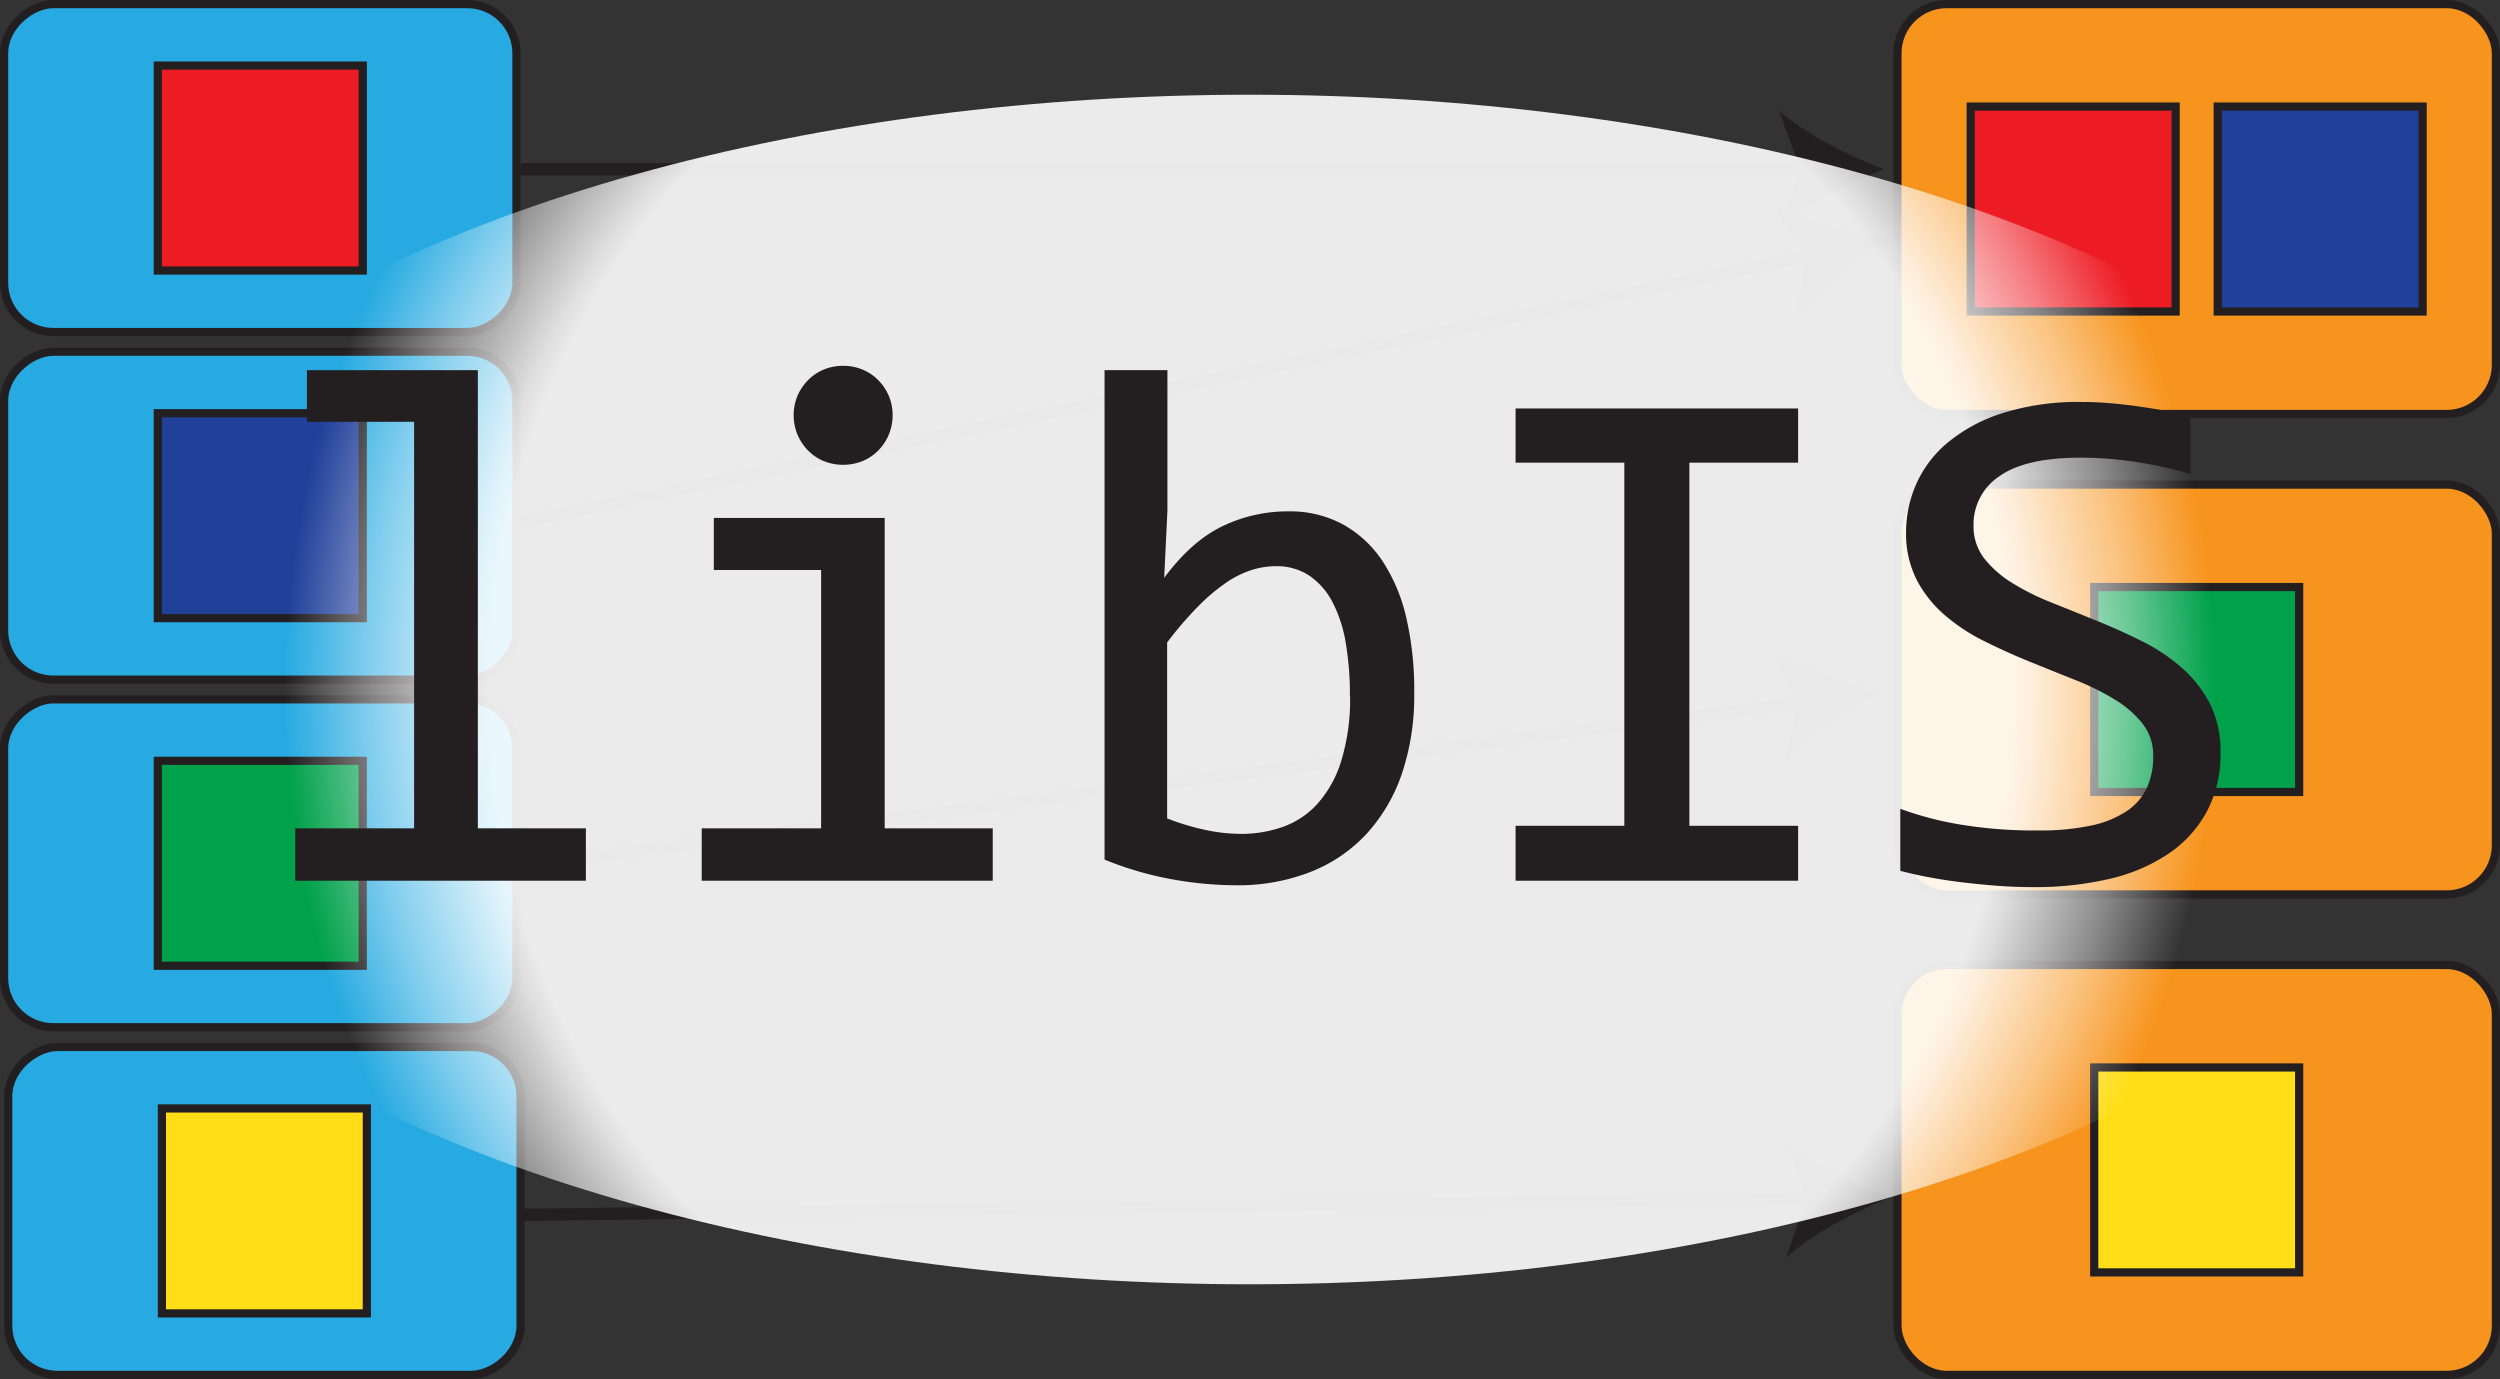 <svg id="Layer_1" data-name="Layer 1" xmlns="http://www.w3.org/2000/svg" xmlns:xlink="http://www.w3.org/1999/xlink" width="304.965" height="168.215" viewBox="0 0 609.93 336.43"><rect x="0" y="0" width="609.93" height="336.43" fill="#333333" stroke="none"/><defs><style>.cls-1{fill:none;stroke-width:3px;}.cls-1,.cls-3,.cls-4,.cls-5,.cls-6,.cls-7,.cls-8{stroke:#231f20;stroke-miterlimit:10;}.cls-2{fill:#231f20;}.cls-3{fill:#27aae1;}.cls-3,.cls-4,.cls-5,.cls-6,.cls-7,.cls-8{stroke-width:2px;}.cls-4{fill:#ed1c24;}.cls-5{fill:#21409a;}.cls-6{fill:#00a14b;}.cls-7{fill:#ffde17;}.cls-8{fill:#f7941d;}.cls-9{fill:url(#radial-gradient);}</style><radialGradient id="radial-gradient" cx="304.97" cy="168.22" r="235.64" gradientUnits="userSpaceOnUse"><stop offset="0.79" stop-color="#fff" stop-opacity="0.9"/><stop offset="0.81" stop-color="#fff" stop-opacity="0.84"/><stop offset="0.85" stop-color="#fff" stop-opacity="0.68"/><stop offset="0.91" stop-color="#fff" stop-opacity="0.43"/><stop offset="0.98" stop-color="#fff" stop-opacity="0.09"/><stop offset="1" stop-color="#fff" stop-opacity="0"/></radialGradient></defs><title>libis-logo</title><line class="cls-1" x1="123.6" y1="128.13" x2="442.78" y2="62.14"/><path class="cls-2" d="M472.48,66.49c-7.7,4.82-17,12.24-22.22,19.16l2.16-15-7.94-12.93C452.05,62,463.5,65.12,472.48,66.49Z" transform="translate(-11.97 -8.02)"/><rect class="cls-3" x="35.47" y="-13.48" width="80" height="125" rx="12" transform="translate(14.48 116.47) rotate(-90)"/><rect class="cls-4" x="38.5" y="16" width="50" height="50"/><rect class="cls-3" x="35.47" y="71.33" width="80" height="125" rx="12" transform="translate(-70.33 201.28) rotate(-90)"/><rect class="cls-5" x="38.5" y="100.81" width="50" height="50"/><rect class="cls-3" x="35.47" y="156.14" width="80" height="125" rx="12" transform="translate(-155.14 286.09) rotate(-90)"/><rect class="cls-6" x="38.5" y="185.62" width="50" height="50"/><rect class="cls-3" x="36.47" y="240.95" width="80" height="125" rx="12" transform="translate(-238.95 371.9) rotate(-90)"/><rect class="cls-7" x="39.5" y="270.43" width="50" height="50"/><rect class="cls-8" x="462.93" y="1" width="146" height="100" rx="12"/><rect class="cls-4" x="480.8" y="26" width="50" height="50"/><rect class="cls-5" x="541.06" y="26" width="50" height="50"/><rect class="cls-8" x="462.93" y="118.22" width="146" height="100" rx="12"/><rect class="cls-6" x="510.93" y="143.22" width="50" height="50"/><rect class="cls-8" x="462.93" y="235.43" width="146" height="100" rx="12"/><rect class="cls-7" x="510.93" y="260.43" width="50" height="50"/><line class="cls-1" x1="126.99" y1="41.3" x2="441.58" y2="41.3"/><path class="cls-2" d="M471.65,49.32c-8.52,3.16-19.09,8.55-25.64,14.26l5.16-14.26L446,35.05C452.56,40.76,463.13,46.16,471.65,49.32Z" transform="translate(-11.97 -8.02)"/><line class="cls-1" x1="126.29" y1="211.3" x2="440.94" y2="171.2"/><path class="cls-2" d="M470.87,176.92c-8.05,4.22-17.86,10.9-23.63,17.4l3.31-14.81L443.63,166C450.85,170.85,462,174.87,470.87,176.92Z" transform="translate(-11.97 -8.02)"/><line class="cls-1" x1="127.86" y1="296.39" x2="443.15" y2="292.4"/><path class="cls-2" d="M473.22,300.18c-8.48,3.27-19,8.8-25.46,14.6l5-14.34-5.34-14.19C454,291.88,464.66,297.13,473.22,300.18Z" transform="translate(-11.97 -8.02)"/><ellipse class="cls-9" cx="304.97" cy="168.22" rx="300" ry="145.11"/><path class="cls-2" d="M113,110.93H86.86V98.33h41.69V210.11h26.36v12.78H84V210.11H113Z" transform="translate(-11.97 -8.02)"/><path class="cls-2" d="M212.3,147.08H186.12v-12.7h41.69v75.73h26.36v12.78h-71V210.11H212.3Zm5.37-49.81a12.06,12.06,0,0,1,4.76.93,11.4,11.4,0,0,1,3.84,2.6,12.43,12.43,0,0,1,2.56,3.83,12.44,12.44,0,0,1,0,9.39,12.42,12.42,0,0,1-2.56,3.88,11.55,11.55,0,0,1-3.84,2.6,12.77,12.77,0,0,1-9.52,0,11.51,11.51,0,0,1-3.83-2.6,12.42,12.42,0,0,1-2.56-3.88,12.44,12.44,0,0,1,0-9.39,12.43,12.43,0,0,1,2.56-3.83,11.36,11.36,0,0,1,3.83-2.6A12.13,12.13,0,0,1,217.67,97.27Z" transform="translate(-11.97 -8.02)"/><path class="cls-2" d="M357,177.05a59.31,59.31,0,0,1-3,19.7,41.52,41.52,0,0,1-8.64,14.72,37.13,37.13,0,0,1-13.62,9.26A48.28,48.28,0,0,1,313.67,224a89,89,0,0,1-16-1.5,82.57,82.57,0,0,1-16.22-4.76V98.33h15.34v34.29L296,149q6.61-8.91,14.15-12.57a36.67,36.67,0,0,1,16.18-3.65A27,27,0,0,1,339.68,136a27.71,27.71,0,0,1,9.61,8.95,42.36,42.36,0,0,1,5.81,13.93A78.34,78.34,0,0,1,357,177.05Zm-15.69.7a75.28,75.28,0,0,0-1-12.78,33.41,33.41,0,0,0-3.22-10,17.74,17.74,0,0,0-5.64-6.48,14.3,14.3,0,0,0-8.2-2.33,19.87,19.87,0,0,0-5.91.92,24.09,24.09,0,0,0-6.21,3.09,46.06,46.06,0,0,0-6.79,5.73,89.41,89.41,0,0,0-7.62,8.86v42.93a59.56,59.56,0,0,0,9.16,2.77,41.87,41.87,0,0,0,8.91,1,30.35,30.35,0,0,0,10.09-1.68,20.75,20.75,0,0,0,8.46-5.6,27.94,27.94,0,0,0,5.82-10.4A51.45,51.45,0,0,0,341.35,177.75Z" transform="translate(-11.97 -8.02)"/><path class="cls-2" d="M408.26,120.9H381.73V107.67h68.93V120.9H424.13v88.59h26.53v13.4H381.73v-13.4h26.53Z" transform="translate(-11.97 -8.02)"/><path class="cls-2" d="M553.71,191.68a29.67,29.67,0,0,1-3.35,14.37A29.13,29.13,0,0,1,541,216.32a43.26,43.26,0,0,1-14.42,6.13,79.35,79.35,0,0,1-18.55,2c-3.06,0-6.1-.11-9.13-.35s-5.93-.53-8.72-.88-5.42-.76-7.89-1.23-4.71-1-6.7-1.5V205.35a81.64,81.64,0,0,0,14.85,3.87,110.88,110.88,0,0,0,18.73,1.41,59.84,59.84,0,0,0,12.92-1.19,24.86,24.86,0,0,0,8.73-3.52,14,14,0,0,0,4.93-5.69,18.11,18.11,0,0,0,1.54-7.67,12.45,12.45,0,0,0-2.6-8,25.42,25.42,0,0,0-6.83-5.91,63.32,63.32,0,0,0-9.65-4.76q-5.43-2.16-11.06-4.45c-3.77-1.53-7.45-3.19-11.07-5a46.07,46.07,0,0,1-9.65-6.35,29.3,29.3,0,0,1-6.83-8.59,24.79,24.79,0,0,1-2.6-11.73,29.13,29.13,0,0,1,2.47-11.64A27.88,27.88,0,0,1,487.16,116a39.67,39.67,0,0,1,13.35-7.18A61.48,61.48,0,0,1,520,106.09c1.94,0,4,.08,6.3.26s4.55.43,6.88.75,4.61.69,6.87,1.1,4.37.85,6.31,1.32v14.11a106.36,106.36,0,0,0-13.58-2.95,88.42,88.42,0,0,0-13.14-1q-13.49,0-19.83,4.5a14.07,14.07,0,0,0-6.35,12.07,12.74,12.74,0,0,0,2.6,8,26,26,0,0,0,6.84,6,59.44,59.44,0,0,0,9.65,4.8q5.41,2.17,11.06,4.46t11.07,5a45,45,0,0,1,9.65,6.48,30.06,30.06,0,0,1,6.83,8.77A25.63,25.63,0,0,1,553.71,191.68Z" transform="translate(-11.97 -8.02)"/></svg>
